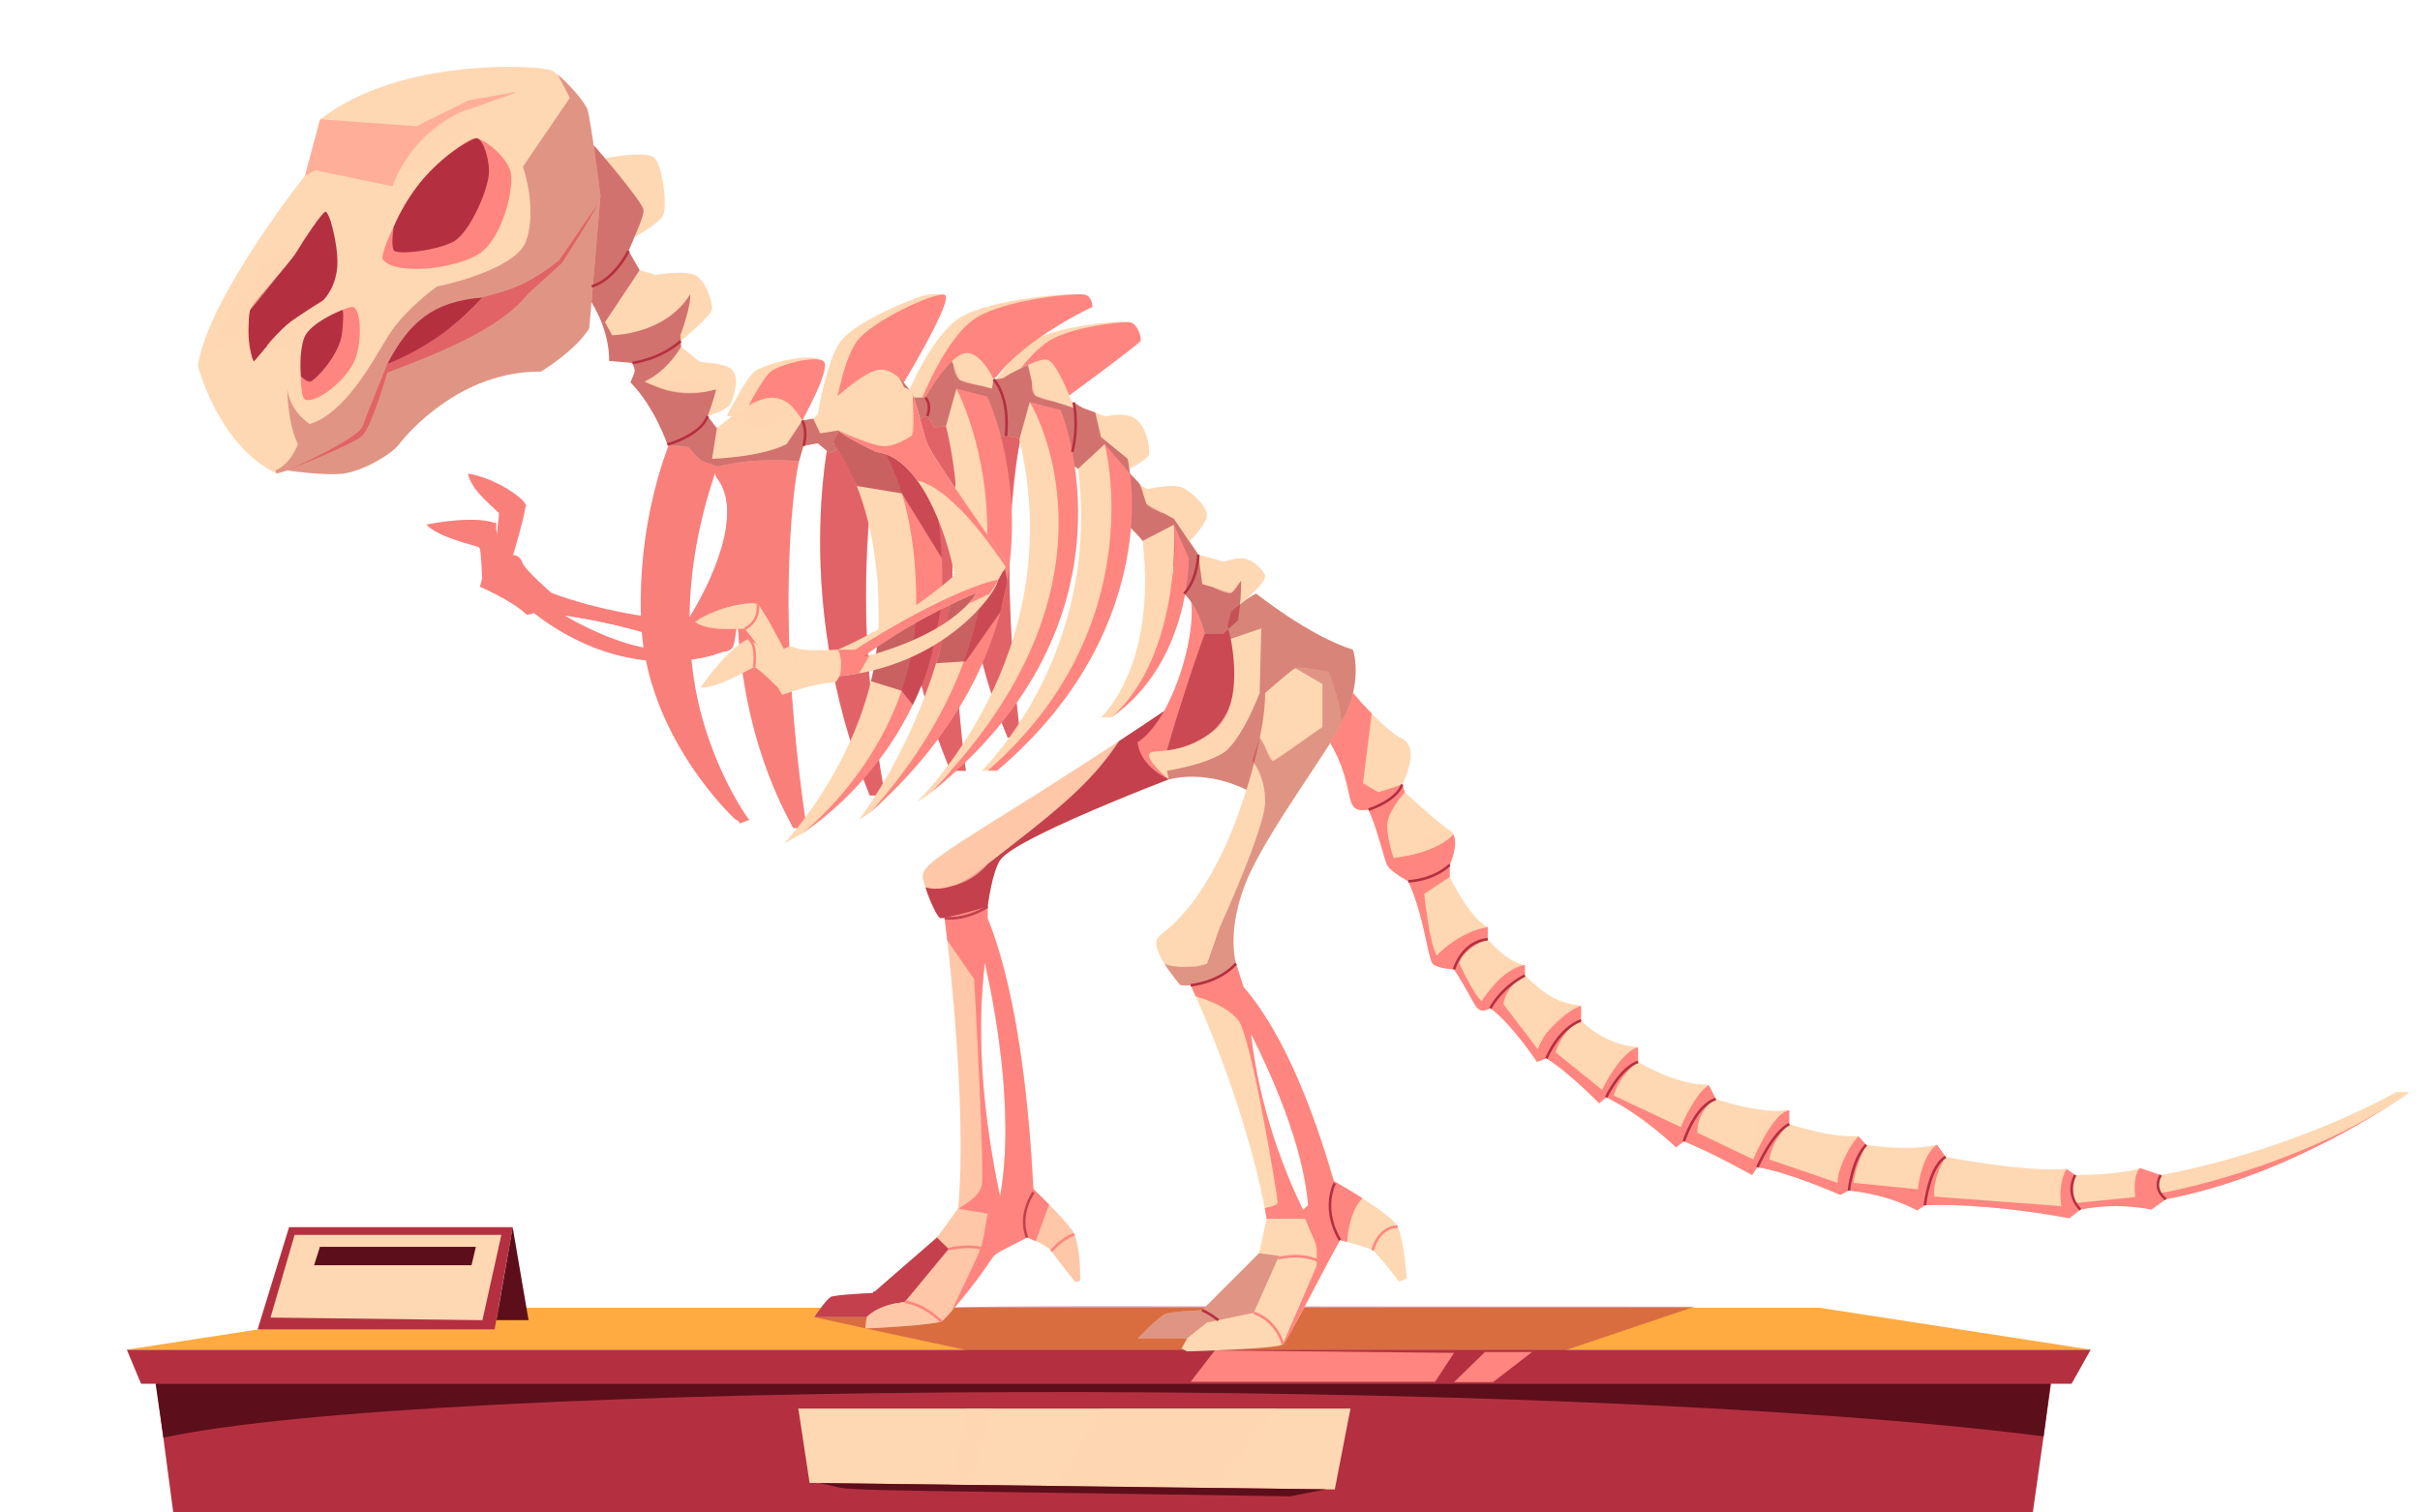 <?xml version="1.0" encoding="UTF-8"?>
<svg xmlns="http://www.w3.org/2000/svg" viewBox="0 0 2398.65 1498.85">
  <defs>
    <style>
      .cls-1, .cls-2, .cls-3, .cls-4, .cls-5, .cls-6, .cls-7, .cls-8, .cls-9, .cls-10, .cls-11, .cls-12, .cls-13, .cls-14, .cls-15, .cls-16, .cls-17 {
        stroke-width: 0px;
      }

      .cls-1, .cls-2, .cls-3, .cls-4, .cls-5, .cls-8, .cls-9, .cls-10, .cls-11, .cls-12, .cls-14, .cls-15, .cls-17 {
        fill-rule: evenodd;
      }

      .cls-1, .cls-2, .cls-4, .cls-13 {
        fill: #ff8580;
      }

      .cls-2, .cls-15 {
        opacity: .2;
      }

      .cls-3, .cls-5, .cls-6, .cls-10, .cls-12, .cls-15, .cls-17 {
        fill: #b43040;
      }

      .cls-3, .cls-7, .cls-14 {
        opacity: .7;
      }

      .cls-4, .cls-10 {
        opacity: .5;
      }

      .cls-5, .cls-18 {
        opacity: .4;
      }

      .cls-7, .cls-11, .cls-14 {
        fill: #fed8b3;
      }

      .cls-8 {
        fill: #ffab41;
      }

      .cls-9 {
        fill: #5c0f1a;
      }

      .cls-16 {
        fill: #fff;
        opacity: 0;
      }

      .cls-17 {
        opacity: .6;
      }
    </style>
  </defs>
  <g id="Bg">
    <polygon class="cls-16" points="0 1498.85 0 5.66 2398.65 0 2398.65 1495.43 0 1498.85"/>
  </g>
  <g id="Layer_1" data-name="Layer 1">
    <g>
      <polygon class="cls-12" points="171.7 1498.85 151.97 1350.16 2033.01 1371.12 2014.93 1498.85 171.7 1498.85"/>
      <polygon class="cls-12" points="125.7 1337.75 139.83 1371.61 2053.27 1371.61 2072.28 1337.75 125.7 1337.75"/>
      <polygon class="cls-8" points="125.7 1337.75 395.65 1296.21 1803.24 1296.21 2072.28 1337.75 125.7 1337.75"/>
      <path class="cls-9" d="M161.98,1425.04c260.02-56.71,1375.11-63.45,1863.65-1.34l6.68-52.06H154.25l7.73,53.39Z"/>
      <path class="cls-10" d="M807.1,1305.53c63.66,14.04,29.91,6.71,153.73,33.34h589.14l129.8-43.73c-863.61,0-700.42-3.47-872.67,10.39Z"/>
      <g>
        <g>
          <path class="cls-11" d="M994.84,1202.36c-12.92,12.92-32.04,13.09-46.24,5.14,9.99-76.19-3.02-226.73-12.33-297.69l42.64-11.2c0,54.01.72,26.04-2.77,55.75-9.71,81.55.4,167.61,18.7,248.01Z"/>
          <path class="cls-11" d="M1024.43,1181.81c-1.95,3.51-9.68,17.64-11.61,21.17l-17.98-.62-3.6-16.29c15.41-85.39-6.63-194.88-15.11-231.72-3.99-17.62-4.41-5.61,2.77-44.19,30.42,75.65,41.63,190.34,45.52,271.64Z"/>
          <path class="cls-11" d="M1022.07,1186.07c0,.46.06-.57-4.11,40.54l-34.63,17.98c-12.65-2.11-45.04-9.01-54.62-17.98,22.89-31.36,20.54-28.71,21.84-28.57,23.47,3.75,52.45,1.38,71.52-11.97Z"/>
          <path class="cls-11" d="M1070.62,1269.15l-4.68,1.7s-19.94-24.82-23.79-30.83c-3.25-5.03-18.7-11.38-24.2-13.41-3.32-10.67-4.8-26.66-.67-37.61,2.21-5.8,4.7-7.96,7.14-10.38,8.31,7.89,31.61,31.05,38.54,41.1,8.32,12.18,7.66,49.43,7.66,49.43Z"/>
          <path class="cls-11" d="M986.67,1242.85c-4.63,6.39-46.45,63.8-53.69,67-7.42,3.27-65.03,6.83-75.32,6.83l1.28-11.15h-51.84s12.02-17.98,16.7-20.09c4.73-2.16,41.57-3.85,41.57-3.85l63.35-54.98c23.12-5.7,37.15-2.88,45.62,1.85,0,.45,10.07,5.12,12.33,14.39Z"/>
          <path class="cls-1" d="M1024.43,1178.62c-1.18,1.17-4.36-166.09-45.52-268.46v-11.56l-42.64,11.2s1.08,8.22,2.62,22.2l26.67,38.54s10.69,192,7.5,204.85c-3.24,12.84-23.38,22.5-23.38,22.5,2.35.59,5.71,1,29.23,5.09-7.47,41.62-.85,22.17-35.91,96.8,60.6-70.89,22.35-45.87,74.96-73.16,0,0,3.91,1.44,8.58,3.55l13.36-36.22c-8.27-8.48-15.47-15.31-15.47-15.31ZM976.13,954.35c8.48,36.84,30.52,146.33,15.11,231.72-15.86-74.87-24.2-155.41-15.11-231.72Z"/>
          <path class="cls-11" d="M1196.32,729.31v28.62s-186.69,69.16-204.67,94.08c-8.48,11.82-12.74,46.6-12.74,46.6-20.85,6.19-44.87,12.62-46.76,11.35-3.88,0-12.81-24.12-14.75-30.42-5.64-18.9-14.48-14.75,97.36-84.37,18.83-11.75,96-61.03,138.78-90.17l42.77,24.3Z"/>
          <path class="cls-12" d="M1196.32,730.39v27.54s-186.69,69.16-204.67,94.08c-8.48,11.82-12.74,46.6-12.74,46.6-6.83,2.03-38.26,11.35-46.81,11.35-4.93-2.26-15.35-30.42-14.64-30.42,25.33,7.3,52.66-16.29,52.66-16.29,74.99-57.88,109.72-84.32,138.98-128.6,25.19-16.71,30.05-19.84,44.44-29.65,46.73,26.53,41.78,23.25,42.77,25.38Z"/>
          <path class="cls-12" d="M940.27,1238.02l-43.36,52.3c-28,2.93-37.97,15.21-37.97,15.21h-51.84s12.02-17.98,16.7-20.09c4.73-2.16,41.57-3.85,41.57-3.85l63.35-54.98,11.56,11.41Z"/>
          <path class="cls-6" d="M891.14,1291.99c-11.25-8.64-25.67-9.11-25.82-9.12l.06-2.57c.62.01,15.39.49,27.32,9.64l-1.57,2.04Z"/>
          <path class="cls-13" d="M932.09,1310.77c-18.26-17.5-35.12-19.16-35.29-19.17l.22-2.56c.72.06,17.88,1.7,36.85,19.88l-1.78,1.86Z"/>
          <path class="cls-13" d="M1043.16,1240.82l-2.01-1.6c.42-.52,10.34-12.88,23.37-17.01l.78,2.45c-12.29,3.9-22.03,16.04-22.13,16.16Z"/>
          <path class="cls-13" d="M985.84,1243.83c-.14-.12-13.84-11.15-45.31-4.55l-.53-2.51c32.8-6.9,46.9,4.61,47.49,5.1l-1.65,1.96Z"/>
          <path class="cls-6" d="M1016.76,1227.06c-9.16-24.29,6.48-45.8,6.64-46.02l2.06,1.53c-.15.21-14.96,20.63-6.31,43.59l-2.4.91Z"/>
          <path class="cls-6" d="M936.02,911.07l.48-2.52c.18.03,18.82,3.3,41.72-11.03l1.36,2.18c-17.16,10.74-34.83,13.1-43.56,11.37Z"/>
          <path class="cls-14" d="M942.74,878.42l14.49-16.12,21.67-5.85s-12.18,16.7-36.17,21.97Z"/>
        </g>
        <path class="cls-2" d="M1195.63,728.9l-42.08-23.89c-35.67,24.3-103.09,67.9-138.78,90.17-111.3,69.28-103.02,65.41-97.36,84.37,4.31,14.02,12.06,30.42,14.75,30.42.69.46,3.67-.11,4.49-.25-1.1.29,23.55,180.97,13.03,288.19-26.39,36.16-8.27,17.7-84.31,83.7,0,0-36.84,1.7-41.57,3.85-4.68,2.11-16.7,20.09-16.7,20.09h51.84l-1.28,11.15c10.42,0,68.03-3.63,75.32-6.83,7.25-3.2,49.15-60.72,53.69-67l31.29-16.24c25.52,9.41,19.94,9.33,47.99,44.24l4.68-1.7c.65-37.81-6.77-45.71-5.72-45.71-4.07-9.52-33.63-38.32-40.47-44.82-1.13,1.13-4.44-166.29-45.52-268.46v-11.56s4.26-34.78,12.74-46.6c17.98-24.92,204.67-94.08,204.67-94.08,0-31.77.31-28.43-.69-29.03ZM991.24,1186.07c-15.86-74.86-24.2-155.41-15.11-231.72,8.48,36.84,30.52,146.33,15.11,231.72Z"/>
        <path class="cls-11" d="M2388.3,1082.49c-2.51,2.54-116.55,82.88-241.48,106.15l-14.54,10.28s-32.52-7.71-70.24,0l-11.1,8.58s-77.94-15.41-143.04-12.85l-7.71,5.14s-25.69-15.41-67.62-19.68l-8.58,4.26s-52.25-23.12-82.21-27.39l-5.14,7.71s-41.1-23.12-67.67-33.4l-7.71,5.96s-33.4-32.52-69.36-49.63l-6.83,5.96s-29.95-30.83-52.25-44.49l-9.4,3.39s-25.69-38.53-46.24-53.07c-15.62,7.76-12.72-3.74-35.97-38.54,0,0-17.11-.87-21.43-6.01-4.26-5.14-8.53-47.94-23.94-81.33,0,0-17.16-9.4-20.55-15.41-3.44-6.01-9.45-35.09-18.86-55.64-28.13,4.34-9.54-19.23-39.41-68.54l24.05-47.06c10.63,12.72,33.6,37.79,48.76,45.37,18.86,9.4,0,45.37,0,45.37l2.57,7.71c49.92,46.05,44.69,35.03,48.14,41.72,5.39,10.33-3.6,30.21-3.6,30.21v12.02s19.68,41.1,37.66,49.63v12.02s18.86,23.12,36.84,25.69v10.28c22.61,21.65,33.7,27.06,55.64,29.95v14.54s21.43,23.99,56.52,26.56v14.54s35.09,22.3,70.24,23.12l6.83,13.72s43.67,15.41,72.8,11.15v13.67s39.36,13.72,68.49,12.02l7.71,8.53s39.41,6.89,70.24,0l8.53,12.02s78.82,15.41,119.92,11.97l8.53,6.01s45.42,0,64.22-6.89l20.55,6.89s116.48-18.86,233.78-82.21h12.84Z"/>
        <path class="cls-1" d="M2386.35,1083.88c-15.47,10.89-120.9,82.67-239.53,104.76l-14.54,10.28s-32.52-7.71-70.24,0l-11.1,8.58s-77.94-15.41-143.04-12.85l-7.71,5.14s-25.69-15.41-67.62-19.68l-8.58,4.26s-52.25-23.12-82.21-27.39l-5.14,7.71s-41.1-23.12-67.67-33.4l-7.71,5.96s-33.4-32.52-69.36-49.63l-6.83,5.96s-29.95-30.83-52.25-44.49l-9.4,3.39s-25.69-38.53-46.24-53.07c-15.62,7.76-12.72-3.74-35.97-38.54,0,0-17.11-.87-21.43-6.01-4.26-5.14-8.53-47.94-23.94-81.33,0,0-17.16-9.4-20.55-15.41-3.44-6.01-9.45-35.09-18.86-55.64-28.13,4.34-9.54-19.23-39.41-68.54l24.05-47.06c12.57,15.04,18.55,19.93,18.55,20.45l-8.74,69,15.41,8.99,23.53-7.71,2.57,7.71s-15.41,17.16-17.11,29.54c-1.75,12.43,5.96,35.56,5.96,35.56,0,0,42.39-4.32,59.29-23.38,5.39,10.33-3.6,30.21-3.6,30.21v12.02l-25.28,16.7s4.88,48.66,12.43,61.19c0,0,21.37-23.94,50.51-28.26v12.02s-23.12,8.12-28.26,23.53c0,0,13.72,30.67,22.25,37.82,0,0,22.3-35.25,42.85-35.66v10.28s-17.57,8.53-21.43,28.26l34.27,45.01s8.99-29.59,42.8-43.31v14.54s-17.11,6.88-25.28,31.7l46.24,37.25s16.7-36.84,35.55-42.39v14.54s-18.39,12.85-23.99,33.4l66.38,31.29s13.72-33.86,27.85-41.57l6.83,13.72s-17.98,9.4-18.39,33.4l55.64,26.56s17.57-45.83,35.55-48.81v13.67s-16.29,13.72-19.73,35.14l67.67,23.12s-.87-21.01,20.55-46.24l7.71,8.53s-10.28,19.73-12.43,37.71l63.81,6.42s2.57-32.99,18.86-44.14l8.53,12.02s-13.26,20.91-11.1,39.36l125.88,9.45s-4.32-24.87,5.14-36.84l8.53,6.01s-3.85,14.95,0,27.8l59.55-5.96s-3.03-21.01,4.68-28.72l20.55,6.89s-5.14,11.97,0,17.98c0,0,136.87-23.89,244.67-98.8Z"/>
        <path class="cls-11" d="M720.33,412.4s18.84-37.25,27.4-44.1c8.56-6.85,55.74-20.31,68.38-10.28,8.56,5.99-37.12,58.87-37.12,58.87l-58.66-4.5Z"/>
        <path class="cls-11" d="M810.24,412.4s8.56-54.94,23.12-74.35c14.56-19.41,74.52-44.11,86.49-45.96,3.16-.49,15.98-1.16,16.14,0,1.87,13.67-60.67,94.42-60.67,94.42l-65.08,25.9Z"/>
        <path class="cls-11" d="M896.3,398.27s24.83-64.22,54.8-83.06c29.97-18.84,107.9-24.98,115.6-23.19,7.71,1.79,0,12.17,0,12.17,0,0-65.08,29.86-95.05,69.25l-47.1,30.83-28.26-5.99Z"/>
        <path class="cls-11" d="M981.5,385.21s19.7-32.89,41.96-47.17c22.26-14.27,84.86-21.13,96.43-18.56,7.06.86-3.95,14.85-5.66,18.56-1.71,3.71-87.35,66.22-87.35,66.22l-45.39-19.05Z"/>
        <g>
          <path class="cls-1" d="M477.83,573.42s-.79-29.36-2.86-30.91c-2.07-1.56-39.89-9.11-52.38-22.52,0,0,44.81-9.53,67.66-1.74l10.37,44.42s-6.49,14.26-22.8,10.75Z"/>
          <path class="cls-13" d="M475.81,543.49l-1.66-1.96c18.5-15.7,15.05-22.56,15.01-22.63l2.19-1.34c.54.85,4.66,8.79-15.54,25.93Z"/>
          <path class="cls-1" d="M508.56,550.17s13.22-44.15,12.25-50.01c-.98-5.86-29.81-26.55-56.96-30.73,3.23,15.17,18.48,27.56,30.92,39.24l-6.54,59.77s15.78-2.47,20.34-18.27Z"/>
          <path class="cls-1" d="M717.91,645.73l-36.7-30.64c23.66-36.38,56.78-108.24,29.05-141.75-3.38-8.91-12.43-34.22-12.2-41.4.48-8.26,51.15-18.21,57.03-14.31,5.84,3.86,20.14,26.99,21.5,34.38,1.29,7.35-18.92,37.13-24.48,51.02-5.55,14.01-22.73,123.77-24.46,133.68-1.23,7.46-6.65,9.34-9.73,9.03Z"/>
          <path class="cls-1" d="M717.91,645.73c-19.5,6-10.27,5.95-33.37-3.05-49.92-19.49-104.41-31.55-147.17-35.5l-8.68-8.4,9.57-14.4c44.11,18.21,103.1,29.14,142.94,30.7,39.37,1.2,36.7,30.64,36.7,30.64Z"/>
          <path class="cls-1" d="M707.86,648.8c-.88.37-4.2,1.31-4.81,1.5-54.19,14.09-120.82.98-177.86-46.11,24.67-4.73,14.78-5.26,33.85,5.73,19.71,11.24,40.93,21.3,62.63,27.92,18.39,5.58,48.93,10.34,62.87,4.85.45,0-.41-.13,23.32,6.12Z"/>
          <path class="cls-1" d="M546.5,587.63s-26.85-23.16-28.96-30.31c-2.11-7.15-8.98-7.15-8.98-7.15,0,0-10.71,15.8-30.72,23.25l-2.07,8.12s32.82,14.34,46.27,27.66c0,0,14.09,1.4,24.46-21.57Z"/>
          <path class="cls-13" d="M494.28,509.86l.96-2.38c.57.23,13.95,5.4,24.55-8.11l2.02,1.59c-7.98,10.16-20.3,12.05-27.54,8.9Z"/>
          <path class="cls-1" d="M723.23,644.29c5.85-33.1,14.43-94.39-3.48-122.61,2.68-18.36.9-35.8-9.48-48.35-3.62-9.53-11.48-31.17-12.16-41.29.76,2.02,13.26,34.85,22.3,43.16,9.33,8.6,26.41,10.83,26.41,10.83l28.46-27.79c-4.46,11.7-18.63,33.45-23.17,44.78-5.55,14.01-22.73,123.77-24.46,133.68-.69,4.19-2.51,6.44-4.42,7.59Z"/>
          <path class="cls-1" d="M707.86,648.8c-.64.27,1.45-.34-14.4,3.65-35.39-12.15-20.43-5.23-8.92-9.77-37.98-14.82-75.53-25.27-125.5-32.77,1.98,1.13,4.15,2.37,6.49,3.63-7.52,2.16-14.47,4.02-20.29,5.53-5.14-3.4-10.33-7.13-15.45-11.23,6.34-4.26,15.21-12.48,16.71-20.22l12.3,11.89c107.21,21.65,154.65,49.17,149.07,49.28Z"/>
        </g>
        <g>
          <path class="cls-1" d="M671.81,420.25s-40.67,78.63-36.39,194.88c4.28,116.25,94,197.6,94,197.6h13.04s-113.19-150.89-31.46-350.24l-39.19-42.24Z"/>
          <path class="cls-1" d="M747.6,431.67s-58.78,212.58,38.5,388.77l13.42,1.96s-37.3-213.47-4.39-390.73h-47.53Z"/>
          <path class="cls-1" d="M826.38,412.4s-47.39,169.81,35.68,375.93h15.12s-46.04-235.06,4.84-384.06l-55.64,8.13Z"/>
          <path class="cls-1" d="M688.78,450.25s-93.61,195.92,44.69,365.9l8.99-3.42s-108.31-131.87-31.46-350.24l-22.22-12.24Z"/>
          <path class="cls-1" d="M767.08,447.94s-46.45,172.34,19.02,372.5h13.42s-36.09-223.5-7.62-363.08l-24.82-9.42Z"/>
          <path class="cls-1" d="M851.21,424.85s-37.4,183.22,10.85,363.48h15.12s-37.96-145.15-6.27-356.66l-19.7-6.82Z"/>
          <path class="cls-1" d="M906.43,404.13s-47.39,162.52,35.68,359.79h15.12s-32.86-247.92,4.84-367.58l-55.64,7.79Z"/>
          <path class="cls-1" d="M931.26,416.04s-37.4,175.36,10.85,347.88h15.12s-24.69-136.16-6.27-341.35l-19.7-6.53Z"/>
          <path class="cls-1" d="M968.62,426.84s-40.08,137.45,30.17,304.29h12.79s-27.79-209.67,4.09-310.87l-47.06,6.58Z"/>
          <path class="cls-1" d="M989.3,426.66s-31.31,158.56,9.49,304.46h12.79s-26.91-128.25-.12-299.46l-22.17-5Z"/>
        </g>
        <g class="cls-18">
          <path class="cls-15" d="M783.21,663.46c-4.5-92.26.3-169.23,11.92-231.79h-28.76c-4.16-6.48-8.6-12.29-11.27-14.05-5.88-3.9-56.55,6.06-57.03,14.31-.16,5.02,4.12,18.18,5.58,22.64l-31.83-34.32s-39.49,76.43-36.52,189.94c-24.13-3.69-73.92-14.78-88.86-22.59-.72-.62-26.81-23.23-28.89-30.28-2.11-7.15-8.98-7.15-8.98-7.15,0,0,13.22-44.15,12.25-50.01-.98-5.86-29.81-26.55-56.96-30.73,3.23,15.17,18.48,27.56,30.92,39.24-2.8,25.58-1.51,22.36-4.05,11.51-.07-1.29-.45-1.93-.45-1.93-22.85-7.79-67.66,1.74-67.66,1.74,12.49,13.42,50.31,20.97,52.38,22.52,2.07,1.56,2.86,30.91,2.86,30.91l-2.07,8.12c52.49,22.94,40.57,31.94,53.6,25.97,32.43,25.43,69.03,42.58,110.83,46.94,18.05,88.57,85.65,158.28,90.56,158.28.91,1.14,1.78,2.29,2.71,3.42l8.99-3.42c-24.44-32.67-50.71-94.21-57.12-158.96,6.76-.95,16.04-2.67,22.48-4.94,13.01-4.58,12.25-2.45,15.4-4.54,1.91-1.16,3.72-3.4,4.42-7.59,12.26-70.42-13.9,52.69,58.45,183.74,26.11,3.81,7.15,19.02-2.89-156.98ZM684.42,642.72v-.09s.12.05.12.05l-.12.04ZM559.04,609.91c25.46,3.82,52.23,9.19,77.06,16.34.45,5.34,1.12,10.57,1.9,15.75-27.17-5.6-55.09-18.47-78.97-32.09ZM683.49,611.42c.41-41.78,7.47-89.4,25.26-142.15.91,2.5,1.51,4.06,1.51,4.06,27.43,33.15-4.59,101.79-26.77,138.09Z"/>
          <path class="cls-12" d="M882.02,404.26l-55.64,8.13s-47.39,169.81,35.68,375.93h15.12c-21.21-108.34-30.99-279.15,4.84-384.06Z"/>
          <path class="cls-12" d="M962.07,396.34l-55.64,7.79s-47.39,162.52,35.68,359.79h15.12c-12.71-95.93-24.21-275.39,4.84-367.58Z"/>
          <path class="cls-12" d="M1015.67,420.25l-47.06,6.58s-40.08,137.45,30.17,304.29h12.79c-10.49-79.16-19.91-234.7,4.09-310.87Z"/>
        </g>
        <path class="cls-1" d="M1180.65,596.83c4.65,36.98-19.86,117.69-53.11,138.83,0,0,.69,22.68,31.09,36.81l4.89-17.54s52.06-11.99,70.89-37.68c18.84-25.69,0-107.9,0-107.9l-53.77-12.52Z"/>
        <path class="cls-11" d="M599.62,156.91s41.79-8.44,49.5,0c7.71,8.44,12.84,48.69,7.71,57.25-5.14,8.56-27.57,20.61-27.57,20.61l-29.64-77.86Z"/>
        <path class="cls-11" d="M649.89,272.54s27.49-4.98,38.62,0c11.13,4.99,17.98,27.25,17.13,34.1-.86,6.85-30.93,31.4-30.93,31.4l-24.82-65.5Z"/>
        <path class="cls-11" d="M677.8,358.02s34.69,0,45.82,6.85c11.13,6.85,3.43,29.97,0,35.97-3.43,5.99-22.26,11.56-22.26,11.56l-23.56-54.38Z"/>
        <path class="cls-1" d="M736.47,412.4s18.84-37.25,27.4-44.1c8.56-6.85,43.67-16.27,52.24-10.28,8.56,5.99-20.98,58.86-20.98,58.86l-58.66-4.48Z"/>
        <path class="cls-1" d="M826.38,412.4s8.56-54.94,23.12-74.35c14.56-19.41,74.5-47.67,86.49-45.96,11.99,1.71-44.53,94.42-44.53,94.42l-65.08,25.9Z"/>
        <path class="cls-1" d="M912.44,398.27s24.83-64.22,54.81-83.06c29.97-18.84,100.19-24.98,107.9-23.19,7.71,1.79,7.71,12.17,7.71,12.17,0,0-65.08,29.86-95.05,69.25l-47.1,30.83-28.26-5.99Z"/>
        <path class="cls-1" d="M997.64,385.21s19.7-32.89,41.96-47.17c22.26-14.27,73.24-19.41,80.29-18.56,7.06.86,12.19,14.85,10.48,18.56-1.71,3.71-87.34,66.22-87.34,66.22l-45.39-19.05Z"/>
        <path class="cls-11" d="M1082.42,416.9s21-9.21,37.47-4.5c16.47,4.71,20.34,32.11,18.84,38.11-1.51,5.99-28.01,18.84-28.01,18.84l-28.31-52.45Z"/>
        <path class="cls-3" d="M1156.68,743.76l64.46,10.32,50.12-83.39-42.51-68.62-32.45,21.15c-4.74,9.3-29.84,85.09-39.63,120.55Z"/>
        <path class="cls-11" d="M1130.71,486.47s32.21-8.66,42.49-2.66c10.28,5.99,22.26,17.6,23.12,26.17.86,8.56-17.13,26.16-17.13,26.16l-48.48-49.66Z"/>
        <path class="cls-11" d="M1196.31,561.83s24.07-8.56,33.87-8.56,20.08,9.42,23.5,16.27c3.43,6.85-23.5,28.58-23.5,28.58l-33.87-36.28Z"/>
        <path class="cls-11" d="M1227.12,614.94l-14.54,12.84h-18.6s-6.47-28.52-23.12-41.98l3.19-16.7c-9.71-8.09-3.99-5.78-26.31-9.61,0,0-13.51-28.93-39.87-46.24,2.46-9.73,3.1-5.53-3.8-18.65l-5.81,4.47s-18.65-37.87-53.28-44.91l2.57-14.18-10.94-8.32-9.61,8.99s-12.84-8.37-39.87-8.99l-2.57-13.46-5.75-3.24-6.42,12.18s-23.12-8.32-46.24-3.19l-7.04-11.56-9.81,3.24-4.37,10.89s-46.86,5.14-82.82,22.5l-11.56-9.66-14.13,2.57-4.51,15.41s-38.56-5.14-80.9,5.14c-20.23-7.25-13.5-3.05-28.91-19.27l-20.55-2.57s-12.18-36.63-36.63-61.66c5.43-13.88,5.19-9.55,1.95-19.27l-23.12-1.95s1.64-27.18-17.47-58.21l2.11-155.83c58.2,66.97,49.95,64.05,47.58,73.52-3.1,9.75-8.77,22.3-12.79,31.03-.22.52-1.29-1.63,10.79,19.52,0,0,43,11.66,48.81,19.37,5,6.66-5.41,37.23-8.38,45.06l.67,11.46s33.4,25.69,35.3,33.4c1.61,6.63-6.48,28.92-8.99,35.3l9.2,12.18s31.29-27.59,51.84-30.16c20.55-2.57,32.73,22.46,32.73,22.46l10.94-1.91s45.16-45.83,64.84-48.4c7.4-.98,14.23,2.67,19.83,7.6,23.47,23.69,6.9,19.83,26.41,19.83,6.83-12.7,22.71-36.96,35.97-42.85,17.11-7.71,31.7,24.87,31.7,24.87,16.43-1.68.99.82,34.01-14.18,7.3-3.29,14.34-5.86,18.19-5.55,10.28.87,24.87,41.1,24.87,41.1,15.06,9.34,7.07,5.16,23.43,11.41.45,0,18.77,7.14,22.81,10.02,5.49,3.91,10.96,43.86,11.77,50.51l11.35,12.02s35.97,21.37,39.36,28.26c3.44,6.83,8.58,26.52,8.58,26.52l8.58,13.71s32.52,7.71,39.36,13.72c6.26,5.41,1.24,43.23,0,51.38Z"/>
        <path class="cls-11" d="M1317.04,733.93c-38.54,47.12-77.07,51.38-77.07,51.38,0,0-37.66-23.12-81.33-12.84-2.88-1.6-21.93-18.88-19.68-24.82,2.57-6.83,29.08,3.44,64.22-23.12,26.48-20.07,22.17-73.28,13.67-104.45l3.44-13.72s16.29-14.54,24.82-17.98c0,0,52.25,41.98,95.93,55.64,0,0,14.54,42.85-23.99,89.91Z"/>
        <path class="cls-10" d="M1317.04,733.93c-38.54,47.12-77.07,51.38-77.07,51.38,0,0-37.66-23.12-81.33-12.84-.46-.26-.35-.72-1.95-8.53,0,0,39.61-6.01,57.19-18.86,17.57-12.85,34.68-58.21,34.68-58.21l1.65-63.97-30.43,10.33c-.46,0-.27-3.4-2.93-13.15l3.44-13.72s16.29-14.54,24.82-17.98c0,0,52.25,41.98,95.93,55.64,0,0,14.54,42.85-23.99,89.91Z"/>
        <path class="cls-17" d="M1230.21,575.68c0,9.92-.49,22.27-3.08,39.25l-14.54,12.84h-18.6s-6.47-28.52-23.12-41.98l3.19-16.7c-9.71-8.09-3.99-5.78-26.31-9.61,0,0-13.51-28.93-39.87-46.24,2.46-9.73,3.1-5.53-3.8-18.65l-5.81,4.47s-18.65-37.87-53.28-44.91l2.57-14.18-10.94-8.32-9.61,8.99s-12.84-8.37-39.87-8.99l-2.57-13.46-5.75-3.24-6.42,12.18s-23.12-8.32-46.24-3.19l-7.04-11.56-9.81,3.24-4.37,10.89s-46.86,5.14-82.82,22.5l-11.56-9.66-14.13,2.57-4.51,15.41s-38.56-5.14-80.9,5.14c-20.23-7.25-13.5-3.05-28.91-19.27l-20.55-2.57s-12.18-36.63-36.63-61.66c5.43-13.88,5.19-9.55,1.95-19.27l-23.12-1.95s1.64-27.18-17.47-58.21l2.11-155.83s48.76,56.11,49.38,64.43c.53,6.54-7.47,22.86-14.75,40.49l10.94,19.16-34.32,51.59,7.09,12.85s52.18-.03,77.33-40.49c.93,12.54-9.66,40.49-9.66,40.49l.67,11.46s-12.64,23.48-36.22,34.53c0,0,33.63,18.34,70.9,7.5-2.21,11-8.37,26.67-8.37,26.67l9.2,12.18-4.83,30.21s47.89-1.34,73.99-14.59l15.41-23.32,10.94-1.91,6.83,14.54s67.05-8.99,80.05-22.25c12.38-12.59-.77-31.14-2.06-32.93,9.2,8.17,15.11,19.68,15.11,19.68h11.15s12.43-23.12,26.26-35.97l8.01,18.55,31.65,8.63,1.75-9.2c16.43-1.68.99.82,34.01-14.18l7.09,30.06,38.28,12.38v-5.45c12.13,7.52,4.95,3.8,21.12,9.97.45,0-.03-.34,5.91,24.35l26.56,21.63c1.34,8.22,2.11,14.55,2.11,14.55,12.42,13.13,8.54,6.51,16.49,30l27.13,14.95,24.25,35.55,3.85,29.03,28.77,8.73c.14-.18,9.65-11.76,9.81-11.92Z"/>
        <path class="cls-1" d="M838.8,404.26h43.22s62.17,76.56,50.53,194.71c-14.98,152.11-137.42,227.03-137.42,227.03,0,0,98.91-120.53,101.47-227.89,2.57-107.36-57.8-193.85-57.8-193.85Z"/>
        <path class="cls-11" d="M826.38,440.2l12.42-35.94s69.29,35.51,69.42,193.85c.11,140.98-113.09,227.89-113.09,227.89l-18.06,10.28s92.56-98.05,93.84-221.15c1.28-123.1-44.53-174.93-44.53-174.93Z"/>
        <path class="cls-1" d="M947.98,385.21l30.62,7.92s103.82,216.65-116.54,412.75c0,0,158.71-178.54,85.92-420.67Z"/>
        <path class="cls-11" d="M937.66,422.43l10.32-37.22s109.61,203.16-85.92,420.67l-10.85,6.85s137.87-176.4,86.45-390.3Z"/>
        <path class="cls-1" d="M1020.67,398.48l30.62,7.92s87.74,208.73-131.96,381.92c0,0,163.09-144.29,101.33-389.84Z"/>
        <path class="cls-11" d="M1010.35,435.7l10.32-37.22s110.04,177.2-101.33,389.84l-10.84,6.85s153.28-145.58,101.86-359.47Z"/>
        <path class="cls-1" d="M1095,440.2l24.9,29.13s29.32,158.43-131.67,294.59h-9.33s137.25-153.34,116.11-323.72Z"/>
        <path class="cls-11" d="M1068.59,464.63l26.41-24.43s48.4,180.71-116.11,323.72h-5.87s118.82-113.89,95.57-299.29Z"/>
        <path class="cls-3" d="M849.2,481.69l44.78,7.38,39.56,64.19c-3.17-54.34-11.92-94.15-48.07-133.01l-54.33,6.48c-8.63,24.42-6.32-1.53,18.06,54.96Z"/>
        <path class="cls-1" d="M1163.52,520.09l14.81,33.17s1.62,103.19-76.69,157.78c0,0,71.91-95.67,61.88-190.95Z"/>
        <path class="cls-11" d="M1132.58,536.14l30.94-16.04s8.93,128.01-61.88,190.95h-10.44s55.87-49.45,41.39-174.9Z"/>
        <path class="cls-11" d="M1305.07,1224.61c-11.31,7.71-34.17,4.2-47.12,0-10.07-76.96-46.36-180.83-77.79-248.06,30.11-12.64,45.01-21.43,45.01-21.43l12.43,39.15c2.77,69.66,23.84,143.23,53.95,204.95,7.98,16.37,13.19,24.74,13.51,25.38Z"/>
        <path class="cls-11" d="M1334.61,1217.77l-29.54,6.83-7.96-14.44c0-67.04-42.3-162.94-74.86-218.47l1.23-23.12c53.54,52.64,94.96,176.63,111.13,249.19Z"/>
        <path class="cls-11" d="M1334.61,1217.77c-17.89,32.02-17.17,31.04-17.62,31.5-17.17,6.5-52.38-1.68-69.05-7.09l7.55-34.22,36.07-8.73,30.67-28.57c17.11,23.58,12.38,47.12,12.38,47.12Z"/>
        <path class="cls-11" d="M1394.36,1267.56l-7.71,2.57s-21.53-27.95-26.05-30.83c-4.07-2.69-27.82-8.9-32.37-10.12,1.04-15.63-.58-39.49-6.01-58.52,11.36,6.42,57.32,33.34,63.09,45.16,6.47,13.2,9.04,51.74,9.04,51.74Z"/>
        <path class="cls-11" d="M1317.04,1249.22c.45,0-39.75,77.62-45.42,83.29-4.31,4.32-89,6.82-95,6.99l-5.45-2.93,5.45-9.92h-48.81s20.55-21.84,27.64-24.41c7.04-2.57,35.97-3.55,35.97-3.55l56.52-56.52c27.76-3.75,55.78,1.17,69.11,7.04Z"/>
        <path class="cls-13" d="M771.98,682.48l-1.67-1.95c15.81-13.58,7.22-37.54,7.13-37.78l2.41-.89c.1.26,9.31,25.87-7.86,40.62Z"/>
        <path class="cls-13" d="M947.27,570.83l-2-1.61c.21-.26,21.16-25.61,49.48-3.69l-1.57,2.03c-26.32-20.37-45.12,2.3-45.91,3.27Z"/>
        <polygon class="cls-12" points="355.83 404.26 551.07 304.19 531.8 224.86 387.94 270.33 355.83 404.26"/>
        <path class="cls-11" d="M595.15,194.45l-11.1,131.02c-14.59,23.12-47.99,42.85-47.99,42.85-79.64-.87-132.71,61.65-140.42,71.93-7.71,10.28-35.97,26.51-54.82,29.08-18.8,2.57-56.16-3.08-56.16-3.08l99.25-105.49c41.01-13.31,67.15-40.66,69.99-42.08,8.92-7.79,23.67-22.62,24.25-23.79,4.59-4.59,2.85-2.21,24.51-47.32l92.48-53.13Z"/>
        <path class="cls-11" d="M595.15,194.45c-12.9,36.37-53.5,78.37-82.21,101.06,0,0-15.11-2.26-34.78-.62-48.83,3.91-72.4,24.19-94.33,65.97-11.41,21.76-20.85,47.25-25.02,63.97-28.38,28.38-80.57,44.49-84.78,44.49-58.21-28.26-77.89-107.02-77.89-107.02,10.28-67.67,106.16-188.16,106.16-188.16l14.99-55.9c79.64-61.66,214.77-53.54,228.64-48.81,7.57,2.6,32.94,29.09,36.38,39.41,3.44,10.28,12.85,85.6,12.85,85.6Z"/>
        <path class="cls-1" d="M383.8,369.41c52.14-19.89,112.45-43.68,139.65-78.4l33.4-30.19s28.58-43.99,35.32-58.12l-38.21,55.55c-34.34,27.14-52.65,29.91-75.74,36.59,0,0-33.46,41.57-94.3,65.91,0,0-19.77,48.42-24.41,61.59-4.64,13.17-74.84,43.9-74.84,43.9,0,0,67.35-26.58,74.59-34.58,10.06-11.13,24.55-62.26,24.55-62.26Z"/>
        <path class="cls-1" d="M379.81,257.83c-5.56-6.08,24.83-65.47,42.39-83.69,17.55-18.21,41.53-37.05,49.24-37.05s29.12,16.7,34.25,31.68c5.14,14.99-7.71,69.79-32.54,83.92-24.83,14.13-79.64,20.12-93.34,5.14Z"/>
        <path class="cls-12" d="M390.2,224.86s-2.88,17.98,0,23.12c2.88,5.14,43.13.43,59.4-8.56,16.27-8.99,35.54-53.52,35.11-70.22-.43-16.7-7.79-33.78-13.27-32.11-5.48,1.67-54.58,25.26-81.24,87.77Z"/>
        <path class="cls-1" d="M303.16,396.34c-7.53-1.75-4.71-43.17-2.57-58.3,2.14-15.13,38.96-32.46,47.95-33.86,8.99-1.4,11.13,32.03,3.43,51.93-7.71,19.89-36.82,43.01-48.81,40.23Z"/>
        <path class="cls-12" d="M298.26,373.02s5.76,5.99,9.62,5.13c3.85-.86,29.01-25.85,31.26-48.81,2.25-22.96,0-22.05,0-22.05,0,0-31.59,12.22-37.42,27.2-5.83,14.97-3.46,38.53-3.46,38.53Z"/>
        <path class="cls-12" d="M251.78,358.02c-4.28-2.57-6.42-41.53-3.85-50.74,2.57-9.21,37.25-42.64,45.81-57.18,8.56-14.54,25.26-38.94,28.69-40.23,3.43-1.28,12.42,29.97,11.99,51.38-.43,21.41-12.09,35.11-15.47,37.68-3.37,2.57-24.11,14.13-34.29,22.69-10.18,8.56-32.88,36.39-32.88,36.39Z"/>
        <path class="cls-12" d="M251.78,358.02l12.86-15.27s-2.55-29.9,0-38.57c2.55-8.68,43.23-37.79,50.51-49.78,7.28-11.99,13.19-32.82,13.19-32.82,0,0-2.06-7.86-5.91-11.71-41.36,61.58-35.75,47.05-74.5,97.41,0,0-5.57,31.04,3.85,50.74Z"/>
        <path class="cls-4" d="M317.29,118.25l95.48,6.85,51.81-25.69c61.74-10.29,64.27-14.24-8.13,11.99,0,0-49,23.12-67.53,73.22l-76.33-15.84-10.28,5.37,14.99-55.9Z"/>
        <path class="cls-5" d="M595.15,194.45l-11.1,131.02c-14.59,23.12-47.99,42.85-47.99,42.85-79.64-.87-132.71,61.65-140.42,71.93-7.71,10.28-35.97,26.51-54.82,29.08-18.8,2.57-56.16-3.08-56.16-3.08-5.81,1.85-9.66,2.82-10.48,3.03l-1.28-3.03c15.16-5.86,22.45-26.05,22.45-26.05-10.53-20.81-10.58-54.31-10.58-54.98,2.57,22.92,22.25,35.04,22.25,35.04,33.81-10.12,60.58-58.62,76.81-85.75,16.29-27.18,49.27-50.56,49.27-50.56,24.71-4.95,79.18-20.74,88.01-44.34,8.45-22.18,4.12-53.71-2.8-74.47l46.47-68.1-11.71-22.86c10.53,8.73,26.56,26.67,29.23,34.68,3.44,10.28,12.85,85.6,12.85,85.6Z"/>
        <path class="cls-1" d="M1322.23,1170.66c-1.26,1.26-31.44-125.5-89.71-192.42l-7.35-23.12s-14.9,8.79-45.01,21.43c0,0,1.85,3.96,4.98,11.05,0,0,29.9,7.5,42.54,24.05,12.64,16.49,39.15,177.26,38.84,180.45-.31,3.18-12.9,5.29-12.9,5.29l1.85,10.58h38.02c13.89,32.65,11.56,22.11,11.56,46.7-36.66,84.95-33.9,78.29-33.45,77.84,6.87-6.87,33.25-61.52,56.62-103.32,0,0,2.88.77,6.99,1.85,2.58-33.39,15-42.43,15-43.52-14.54-9.25-28-16.85-28-16.85ZM1239.97,1024.74c20.55,40.74,52.25,111.7,56.62,169.76l-5.04,4.73c-16.44-33.71-43.11-97.93-51.58-174.49Z"/>
        <path class="cls-5" d="M1267.81,1244.75c-5.44,12.43,13.03-29.36-25.18,56.52l-46.29,9.61-19.73,15.77h-48.81s20.55-21.84,27.64-24.41c7.04-2.57,35.97-3.55,35.97-3.55l56.52-56.52,19.88,2.57Z"/>
        <path class="cls-11" d="M1328.8,717.44c-2.57,13.51-73.83,107.28-93.72,156.71-19.94,49.48-9.92,80.97-9.92,80.97,0,0-33.04,25.69-55.34,21.22-7.46-8.6-26.9-33.78-23.43-44.6,2.52-7.81,23.79-12.59,54.62-66.54,31.98-55.92,53.63-142.39,52.97-178.34,0,0,26-22.71,29.9-24.61,4.26-1.7,28.61,2.91,33.14,3.8,0,0,14.33,37.92,11.77,51.38Z"/>
        <path class="cls-5" d="M1328.8,717.44c-2.57,13.51-73.83,107.28-93.72,156.71-19.94,49.48-9.92,80.97-9.92,80.97,0,0-33.04,25.69-55.34,21.22,0,0-8.74-10.07-15.62-21.17,14.18,6.99,42.13-.05,42.13-.05l12.38-35.35s44.96-98.24,45.27-124.6c.26-20.3-7.45-33.7-10.99-38.79-2.25-3.37-3.1,1.81,5.81-25.28l13.2,22.97,48.81-33.4v-42.59l-26.92-15.82c4.26-1.7,28.61,2.91,33.14,3.8,0,0,14.33,37.92,11.77,51.38Z"/>
        <path class="cls-13" d="M1361.86,1239.56l-2.51-.53c.05-.24,5.22-23.86,25.93-24.5l.08,2.57c-18.71.58-23.45,22.24-23.5,22.46Z"/>
        <path class="cls-13" d="M1270.39,1332.87c-7.46-24.73-27.87-30.31-28.07-30.37l.65-2.49c.9.23,22.01,6.01,29.88,32.11l-2.46.74Z"/>
        <path class="cls-6" d="M627,361.01l-.29-2.56c.26-.03,26.73-3.21,47.14-21.37l1.71,1.92c-21.04,18.72-48.29,21.98-48.56,22.01Z"/>
        <path class="cls-6" d="M661.88,441.9l-.69-2.48c.33-.09,32.78-9.29,38.95-27.43l2.43.83c-6.6,19.43-39.3,28.7-40.69,29.08Z"/>
        <path class="cls-6" d="M797.64,442.3l-2.47-.72c4.27-14.63-1.1-23.96-1.15-24.06l2.21-1.32c.25.42,6.02,10.32,1.42,26.09Z"/>
        <path class="cls-6" d="M920.3,412.86l-2.4-.91c4.27-11.23-1.39-16.77-1.63-17l1.75-1.88c.3.28,7.19,6.88,2.28,19.8Z"/>
        <path class="cls-6" d="M1174.67,589.26l-1.87-1.77c12.9-13.61,13.67-37.45,13.68-37.69l2.57.07c-.03,1.02-.82,25.06-14.38,39.39Z"/>
        <path class="cls-13" d="M1313.42,1255.63c-17.48-14.74-46.06-7.25-46.35-7.18l-.67-2.48c1.22-.33,30.16-7.93,48.68,7.69l-1.66,1.97Z"/>
        <path class="cls-6" d="M1327.18,1229.91c-.19-.28-18.7-27.76-5.51-57.61l2.35,1.03c-12.6,28.52,5.1,54.86,5.28,55.12l-2.12,1.46Z"/>
        <path class="cls-6" d="M1206.84,1309.56c-17.33-13.14-16.6-7.11-15.05-12.09.23.07,5.8,1.85,16.6,10.04l-1.55,2.05Z"/>
        <path class="cls-6" d="M1180.26,977.83l-.2-2.56c.27-.02,27.12-2.33,44.16-21.01l1.9,1.73c-17.74,19.45-44.72,21.75-45.86,21.84Z"/>
        <path class="cls-6" d="M586.85,285.16l-.75-2.46c22.38-6.83,35.61-34.32,35.74-34.6l2.32,1.1c-.55,1.17-13.83,28.79-37.31,35.96Z"/>
        <path class="cls-6" d="M1356.81,803.7l-.74-2.46c.26-.08,26.4-8.1,32.57-24.1l2.4.92c-6.62,17.17-33.1,25.29-34.23,25.63Z"/>
        <path class="cls-6" d="M1395.88,874.82l-.05-2.57c.24,0,23.72-.65,40.26-15.94l1.75,1.88c-17.27,15.97-40.95,16.61-41.95,16.63Z"/>
        <path class="cls-6" d="M1442.46,961.2l-2.49-.65c.07-.28,7.6-28.05,34.5-30.91l.27,2.56c-25.16,2.67-32.22,28.74-32.29,29Z"/>
        <path class="cls-6" d="M1478.33,999.99l-2.3-1.16c.42-.84,10.56-20.61,34.83-33.09l1.17,2.28c-23.53,12.11-33.61,31.76-33.71,31.96Z"/>
        <path class="cls-6" d="M1534.03,1049.56l-2.4-.92c.46-1.21,11.63-29.59,35.02-38.45l.91,2.4c-22.3,8.45-33.42,36.68-33.53,36.97Z"/>
        <path class="cls-6" d="M1593.08,1088.18l-2.32-1.1c.57-1.2,14.16-29.51,32.44-35.81l.84,2.43c-17.26,5.95-30.82,34.19-30.96,34.48Z"/>
        <path class="cls-6" d="M1670.21,1131.69l-2.45-.77c.46-1.48,11.59-36.27,32.54-42.82l.77,2.45c-19.67,6.15-30.75,40.79-30.86,41.14Z"/>
        <path class="cls-6" d="M1742.97,1157.51l-2.35-1.03c.63-1.44,15.61-35.25,32.31-43.48l1.14,2.3c-15.87,7.83-30.95,41.87-31.09,42.22Z"/>
        <path class="cls-6" d="M1833.86,1180.24l-2.55-.25c.12-1.25,3.19-30.85,17.45-46.17l1.88,1.75c-13.66,14.69-16.74,44.38-16.77,44.67Z"/>
        <path class="cls-6" d="M1909.18,1194.79l-2.55-.28c.18-1.61,4.53-39.48,21.2-48.92l1.27,2.24c-15.53,8.79-19.87,46.58-19.91,46.96Z"/>
        <path class="cls-6" d="M2061.18,1199.87c-.16-.15-16.26-14.99-5.42-35.77l2.28,1.19c-9.9,18.98,4.25,32.12,4.86,32.67l-1.72,1.91Z"/>
        <path class="cls-6" d="M2146.11,1189.72c-.15-.1-14.63-9.78-5.55-25.65l2.23,1.28c-7.86,13.74,4.21,21.89,4.73,22.23l-1.4,2.15Z"/>
        <path class="cls-3" d="M863.27,675.21l30.38,9.45,11.09,13.95c18.68-37.99,21.89-61.9,29.25-103.47l-64.02,39.06s-2.11,24.01-6.7,41.02Z"/>
        <path class="cls-3" d="M927.89,657.37l29.34-1.83,34.38-48.95c8.03-37.09,7.46-26.99,4.39-42.65l-51.79,24.44s-9.49,48.26-16.32,68.99Z"/>
        <g>
          <path class="cls-11" d="M777.06,643.43s-21.2-40.93-25.97-44.46c-4.78-3.53-39.88,1.65-62.31,17.52,12.87,8.66,32.45,6.96,49.5,6.7l36.86,47.5s9.63-12.74,1.92-27.27Z"/>
          <path class="cls-11" d="M993.96,566.54l-47.68,3.49c-8.29-42.59-34.45-117.27-77.69-122.08-8.62-4.04-32.73-15.96-37.56-21.27-5.39-6.27,24.1-48.66,31.03-49.94,6.88-1.28,33.24,5.4,39.36,9.76,5.95,4.33,12.32,40.11,17.88,53.69,5.75,13.92,69.72,104.76,75.37,113.09,4.3,6.22,1.71,11.35-.72,13.26Z"/>
          <path class="cls-11" d="M993.96,566.54c-6.52,11.85-4.61,8.71-5.09,9.2v.05c-3.19,6.35.66,2.67-21.01,11.77-49.43,20.71-96.97,49.93-130.45,76.81h-12.07l-3.13-17.01c44.35-17.58,94.34-50.73,124.08-77.33,29.13-26.51,47.68-3.49,47.68-3.49Z"/>
          <path class="cls-11" d="M988.88,575.74c0,9.33-52.25,86.26-162.31,94.95,14.3-20.35-2.83,4.07,10.84-15.52,38.73-6.99,94.48-26.45,122.49-56.88,14.97-16.51-3.18-4.51,28.98-22.56Z"/>
          <path class="cls-11" d="M830.38,643.97s-35.4,2.02-41.89-1.65c-6.49-3.67-11.42,1.11-11.42,1.11,0,0,3.29,18.8-5.92,38.07l4.16,7.28s33.56-12.51,52.49-12.3c0,0,11.1-8.79,2.59-32.51Z"/>
          <path class="cls-11" d="M771.15,681.5s-20.98-20.55-23.55-20.23c-2.57.32-35,21.19-53.31,20.23,0,0,25.58-38.01,47.42-48.29l38.34,24.71s5.25,14.76-8.91,23.58Z"/>
          <path class="cls-13" d="M738.77,624.38l-.96-2.38c.56-.23,13.77-5.82,12.01-22.9l2.55-.26c1.96,19.04-13.45,25.48-13.6,25.54Z"/>
          <path class="cls-13" d="M748.88,661.4l-2.56-.25c2.38-24.14-4.87-26.67-4.95-26.7l.64-2.48c.98.24,9.46,3.08,6.86,29.44Z"/>
          <path class="cls-1" d="M996.79,561.81c-18.82-27.88-55.26-77.87-87.76-85.7-10.84-15.05-24.25-26.36-40.44-28.16-9.14-4.29-29.91-14.41-37.46-21.22,1.95.92,33.76,15.83,46.04,15.52,12.69-.31,26.51-10.58,26.51-10.58l1.13-39.77c4.93,11.51,9.86,36.99,14.49,48.3,5.75,13.92,69.72,104.76,75.37,113.09,2.42,3.49,2.67,6.37,2.11,8.53Z"/>
          <path class="cls-1" d="M988.88,575.74c0,.46-5.09,8.29-7.81,12.64-33.88,15.87-18.32,10.44-13.2-.82-37.69,15.79-71.93,34.41-112.98,63.71,2.21-.57,4.62-1.18,7.19-1.9-3.9,6.78-7.6,12.95-10.74,18.09-6.06,1.13-12.38,2.05-18.91,2.67,1.61-7.53,2.24-19.57-2.05-26.15h17.1c92.09-58.98,145.3-72.17,141.4-68.24Z"/>
        </g>
        <path class="cls-6" d="M998.32,432.41l-2.55-.26c3.98-39.28-11.68-55.05-11.84-55.2l1.79-1.84c.69.66,16.73,16.66,12.61,57.31Z"/>
        <path class="cls-6" d="M1064.07,448.19l-2.49-.62c6.57-26.39,1.43-48.21,1.38-48.43l2.49-.6c.06.22,5.35,22.63-1.38,49.66Z"/>
        <path class="cls-14" d="M1168.49,958.18l36.49-27.7-8.63,24.64c-12.11,3.85-5.97,3.06-27.86,3.06Z"/>
        <path class="cls-14" d="M1253.82,739.82l41.74-8.7s-30.04,21.99-33.54,22.95c-3.51.96-8.19-14.25-8.19-14.25Z"/>
        <path class="cls-14" d="M264.65,342.76h33.13s-.83-22.03,22.73-29.69v-15.54s-41.71,24.41-55.86,45.24Z"/>
        <path class="cls-14" d="M212.46,350.36l24.77-18.14,10.7-24.94s37.41-45.23,50.32-64.55l-25.35,3.07s-57.86,64.31-60.44,104.56Z"/>
        <path class="cls-14" d="M395.65,169.8h21.19s35.97-33.56,53.95-39.98l-6.95-21.09s-42.5,11.14-68.19,61.07Z"/>
        <path class="cls-14" d="M650.78,383.24l34.73-9.8,24.22,12.3s-29.46,10.74-58.95-2.49Z"/>
        <path class="cls-14" d="M719.99,416.9l41.68,7.95,24.38-20.58s-6.81-10.84-23.65-9.85c-16.84.99-42.4,22.48-42.4,22.48Z"/>
        <path class="cls-14" d="M904.69,396.34c-16.45,36.39-12.42,26.68-18.66,44.31,0,0,13.83-6.1,17.66-8.99,3.83-2.89,1-35.32,1-35.32Z"/>
        <path class="cls-14" d="M944.95,361.61l28.08,20.87s-15.81-2.1-21.61-5.89c-5.8-3.79-6.47-14.98-6.47-14.98Z"/>
        <path class="cls-14" d="M1022.94,379.26l21.95,18.78s-14.67-2.45-18.97-6.14c-4.3-3.69-2.98-12.64-2.98-12.64Z"/>
        <path class="cls-14" d="M1665.69,1087.63l7.31,14.7s11.78-23.1,20.86-26.72c0,0-18.21-4.44-28.17,12.02Z"/>
        <path class="cls-14" d="M1771.33,1099.92s-26.33,2.34-29.54,12.09c-3.21,9.75,1.33,25.37,1.33,25.37,0,0,14.72-30.39,28.21-37.46Z"/>
        <path class="cls-14" d="M1841.98,1126.16s-28.52,8.6-19.24,36.13c0,0,8-24.98,19.24-36.13Z"/>
        <path class="cls-14" d="M1623.62,1037.94s-26.69-4.4-26.83,26.38c0,0,14.95-24.45,26.83-26.38Z"/>
        <path class="cls-14" d="M1567.1,996.84s-22.8-2.89-27.94,2.57c-5.14,5.46-6.33,24.51-6.33,24.51,0,0,21.75-24.19,34.27-27.08Z"/>
        <path class="cls-14" d="M2048.37,1158.69s-13.28,5.78-6.12,23.12c0,0,.99-14.99,6.12-23.12Z"/>
        <path class="cls-14" d="M1918.18,1135.06s-23.33,8.86-12.73,22.34c0,0,5.65-18.78,12.73-22.34Z"/>
        <path class="cls-14" d="M1436.96,935.77s5.55-20.74,37.66-16.87c0,0-16.7,1.68-37.66,16.87Z"/>
        <path class="cls-14" d="M1440.55,827.03s-30.13-10.17-44.7,20.95c0,0,26.91-4.08,44.7-20.95Z"/>
        <path class="cls-14" d="M1478.28,979.23s1.13-28.19,31.81-22.52c0,0-17.06,3.66-31.81,22.52Z"/>
        <path class="cls-14" d="M1185.17,735.58l14.14,15.93s11.53-2.24,17.5-8.88c5.97-6.64,25.8-41.62,25.8-41.62l-21.32-9.23c-4.91,20.3-17.77,35.28-36.13,43.81Z"/>
        <path class="cls-14" d="M786.45,661.27l6.74-10.97-2.52-7.18c-15.53-3.87-3.7-5-4.22,18.15Z"/>
        <path class="cls-14" d="M1132.73,488.55c18.36,14.59,14.11,10.03,19.88,20.37,0,0-15.16-6.42-16.23-9.58s-3.65-10.78-3.65-10.78Z"/>
        <path class="cls-14" d="M1202.83,582.27l24.72-3.38s-3.42,6.87-7.16,8.71c-3.74,1.84-17.56-5.33-17.56-5.33Z"/>
      </g>
      <polygon class="cls-11" points="791.26 1396.11 802.47 1469.87 1323.01 1476.3 1338.55 1396.11 791.26 1396.11"/>
      <polygon class="cls-7" points="1092.49 1396.11 1042.7 1472.84 1207.62 1474.87 1265.19 1396.11 1092.49 1396.11"/>
      <polygon class="cls-7" points="963.47 1471.86 984.57 1396.11 957.59 1396.11 942.74 1471.86 963.47 1471.86"/>
      <path class="cls-9" d="M812.41,1470c43.76,8.8-33.12,5.28,466.01,13.15l35.83-6.96-501.84-6.19Z"/>
      <polygon class="cls-1" points="1180.16 1369.58 1204.14 1338.5 1441.22 1340.97 1422.39 1369.58 1180.16 1369.58"/>
      <polygon class="cls-1" points="1441.22 1369.9 1471.84 1340.14 1518.51 1340.14 1479.87 1369.9 1441.22 1369.9"/>
      <g>
        <polygon class="cls-12" points="255.35 1317.65 286.51 1216.37 508.16 1216.37 490.28 1317.65 255.35 1317.65"/>
        <polygon class="cls-11" points="268.12 1305.96 478.18 1308.53 496.92 1223.99 292.04 1223.99 268.12 1305.96"/>
        <polygon class="cls-9" points="508.16 1216.37 523.89 1308.53 492.05 1308.53 508.16 1216.37"/>
        <polygon class="cls-9" points="317.09 1235.87 311.31 1254.08 467.37 1254.08 471.66 1235.87 317.09 1235.87"/>
      </g>
    </g>
  </g>
</svg>